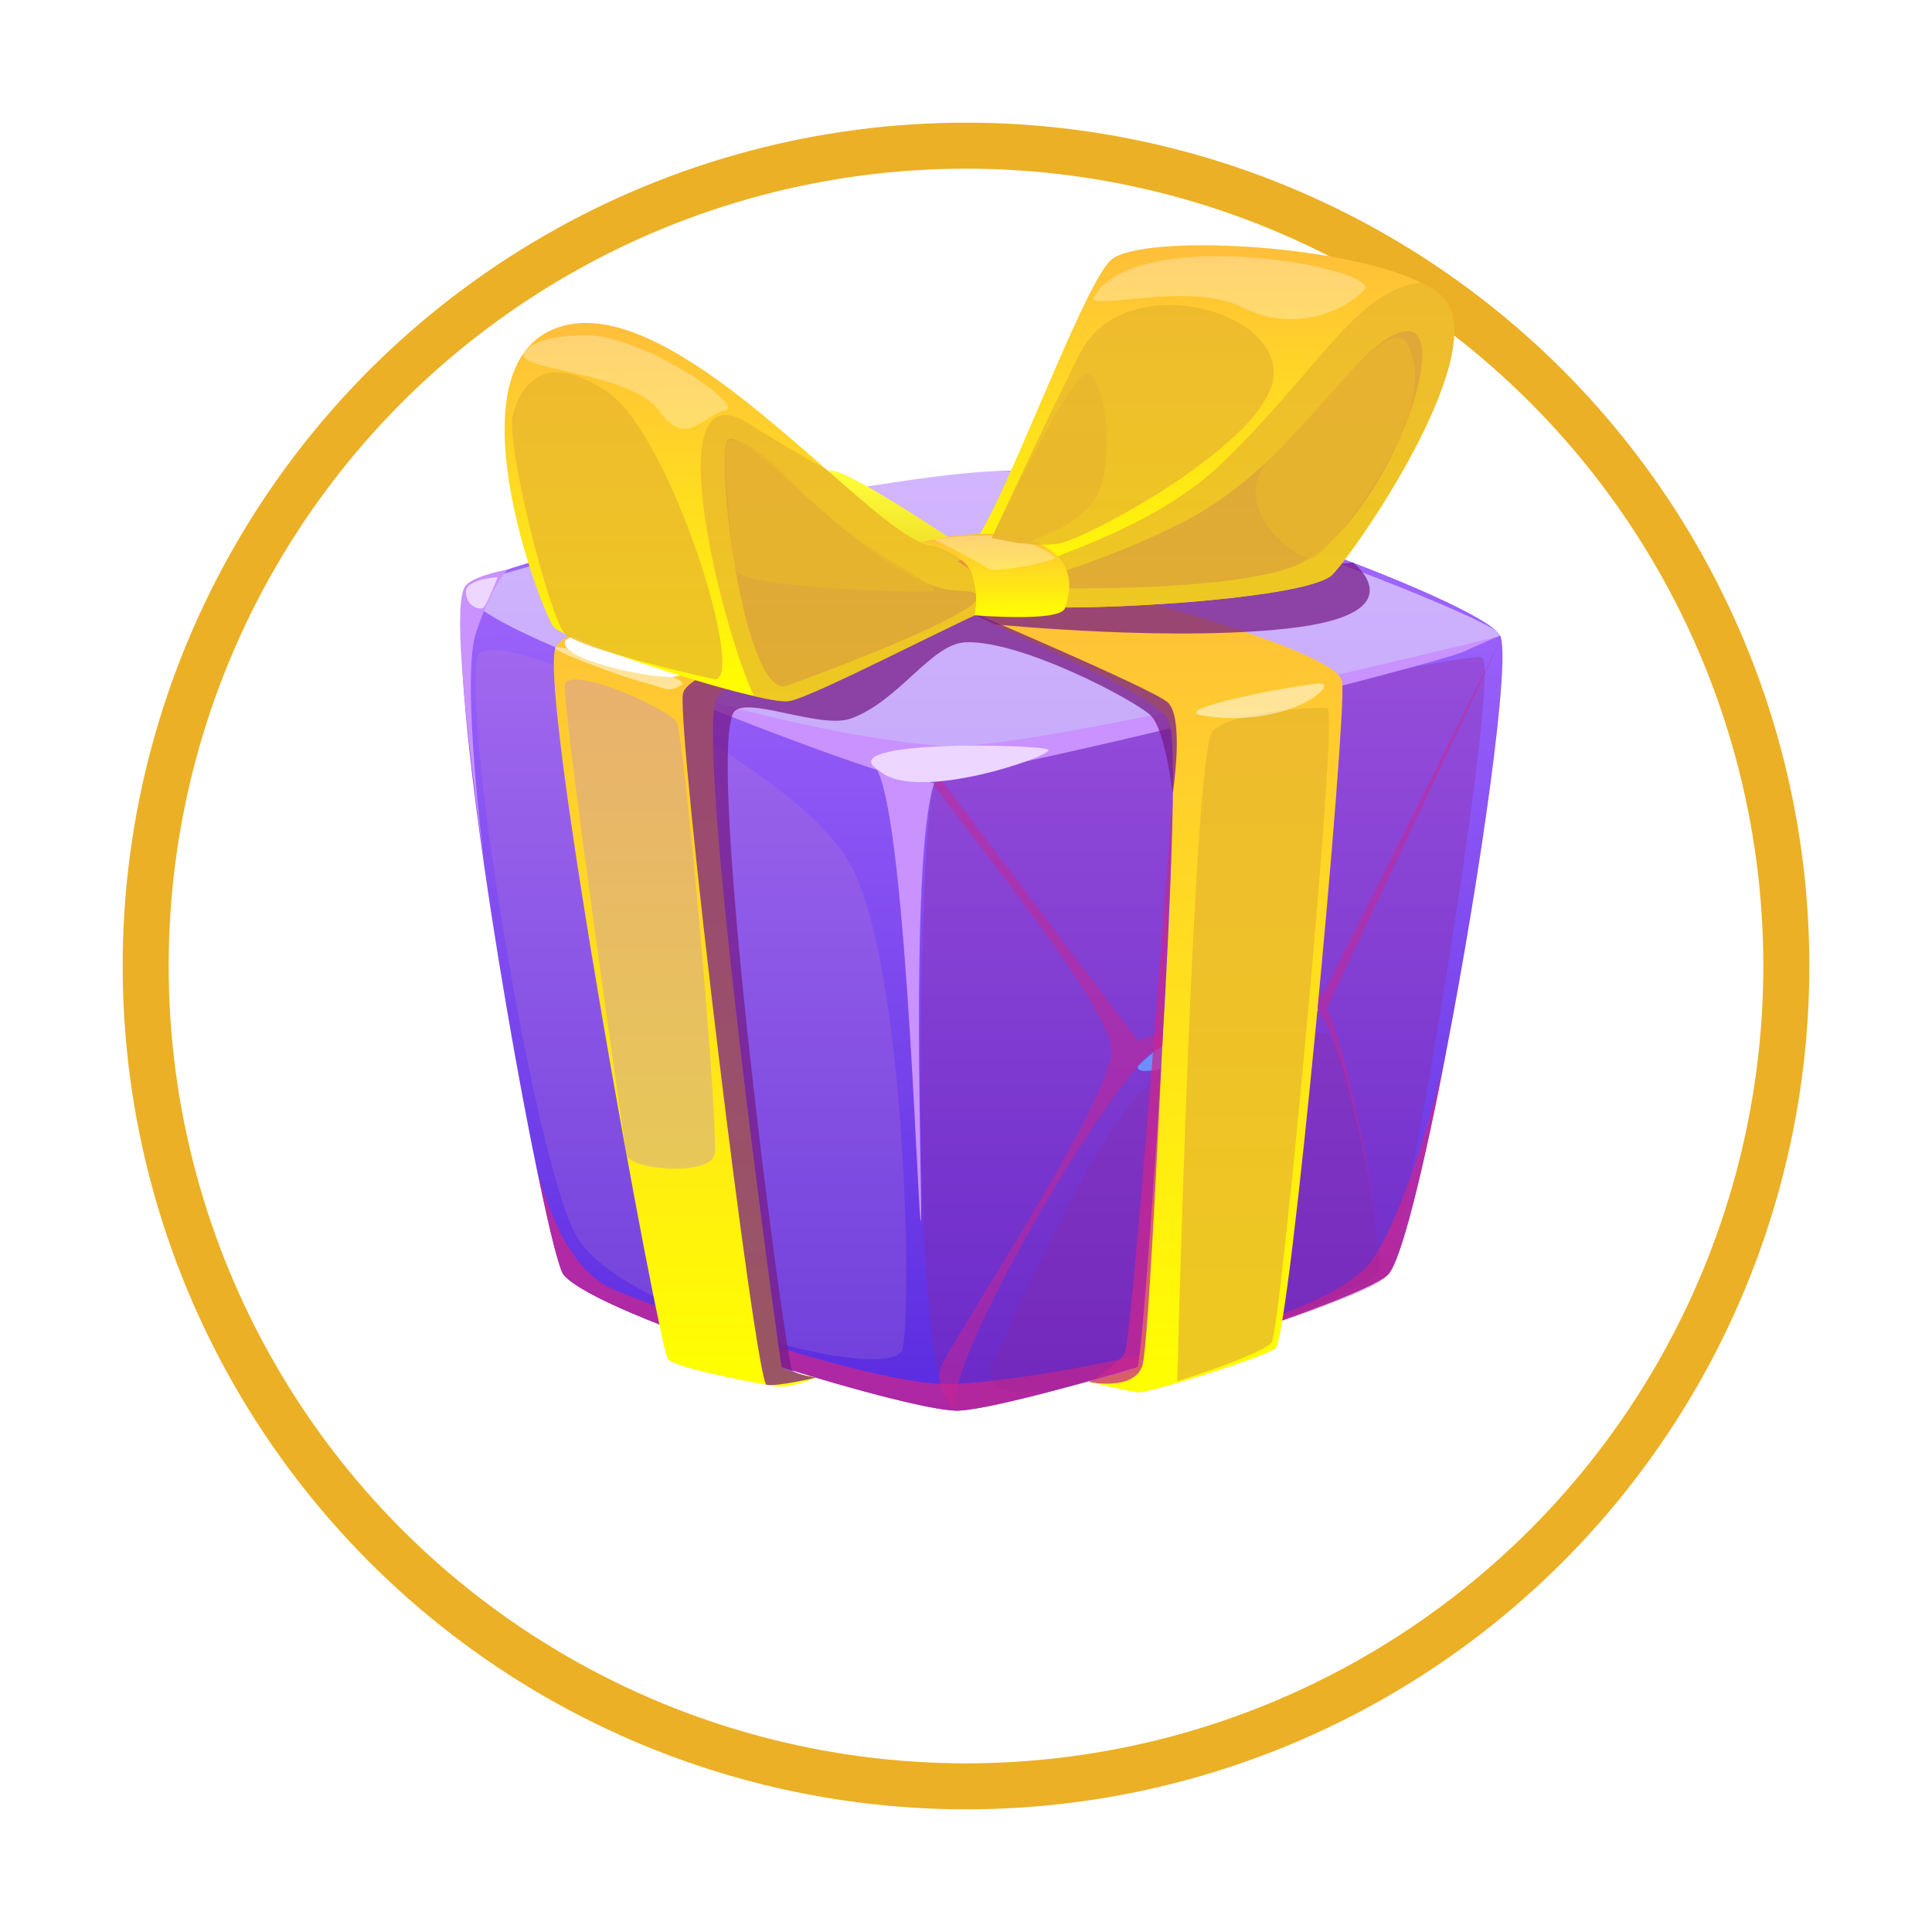 <svg width="50" height="50" viewBox="0 0 63 63" fill="none" xmlns="http://www.w3.org/2000/svg">
<g filter="url(#filter0_d_56_819)">
<circle cx="31.5" cy="27.5" r="27.5" fill="white"/>
<circle cx="31.5" cy="27.5" r="26.75" stroke="#EBB026" stroke-width="1.5"/>
</g>
<path d="M47.169 34.243C46.447 38.01 45.685 41.18 45.251 41.574C44.162 42.565 32.875 46.02 31.184 46C29.494 45.986 19.53 42.925 18.381 41.574C18.241 41.411 17.927 40.169 17.552 38.343C17.546 38.336 17.546 38.336 17.546 38.336C16.283 32.261 14.278 19.737 15.354 19.051C16.757 18.162 28.745 15.413 32.701 15.358C36.664 15.297 48.285 19.601 48.913 20.714C49.294 21.393 48.278 28.5 47.169 34.243Z" fill="url(#paint0_linear_56_819)"/>
<path opacity="0.5" d="M15.367 19.051C13.496 20.062 27.623 24.76 30.463 24.76C33.303 24.76 48.492 21.026 48.92 20.721C49.347 20.416 36.584 15.331 32.441 15.365C28.298 15.399 15.929 18.752 15.367 19.051Z" fill="white"/>
<path opacity="0.3" d="M31.191 46C29.534 45.79 29.982 26.362 30.463 25.547C30.944 24.733 47.643 21.278 48.318 21.434C48.993 21.59 45.846 40.59 45.258 41.567C44.669 42.545 31.953 46.095 31.191 46Z" fill="#912790"/>
<path opacity="0.74" d="M47.169 34.243C46.447 38.004 45.685 41.18 45.251 41.574C44.161 42.565 32.875 46.02 31.184 46C29.494 45.986 19.53 42.925 18.381 41.574C18.241 41.411 17.927 40.169 17.552 38.343C17.672 38.52 18.207 41.099 19.838 41.968C20.533 42.341 28.297 45.185 30.991 45.131C33.69 45.084 43.393 43.264 44.796 41.017C46.173 38.825 47.135 34.419 47.169 34.243Z" fill="#CA2790"/>
<path opacity="0.5" d="M31.191 46C30.576 44.717 36.256 35.112 37.66 34.25C39.063 33.381 42.017 32.356 42.952 32.987C43.888 33.618 45.251 41.581 45.251 41.581C45.251 41.581 43.908 33.809 43.26 32.913L48.919 20.891C48.919 20.891 43.393 31.962 43.159 32.356C42.925 32.75 40.5 32.634 37.112 33.938L30.677 25.398C30.677 25.398 30.523 25.344 30.456 25.554C30.396 25.765 36.23 32.668 36.25 34.25C36.27 35.831 30.904 43.903 30.67 44.615C30.449 45.321 31.191 46 31.191 46Z" fill="#CA2790"/>
<path d="M37.105 34.772C36.904 35.492 42.477 33.415 42.952 32.987C43.433 32.553 38.963 32.763 37.105 34.772Z" fill="#6D8EFF"/>
<path opacity="0.2" d="M32.367 44.452C32.367 44.452 36.083 35.913 37.74 35.173C39.397 34.433 42.672 33.476 43.293 33.72C43.914 33.965 45.164 40.895 44.957 41.499C44.75 42.104 36.624 45.029 34.138 45.348C31.652 45.667 32.367 44.452 32.367 44.452Z" fill="#912790"/>
<path d="M20.633 22.099C20.633 22.099 28.438 25.276 29.841 25.432C31.244 25.588 46.788 21.678 47.743 21.244C48.699 20.809 48.826 20.762 48.826 20.762C48.826 20.762 33.456 24.577 30.656 24.326C25.845 23.898 20.633 22.099 20.633 22.099Z" fill="#C992FF"/>
<path d="M28.404 24.909C29.487 25.106 29.908 39.341 30.021 39.809C30.135 40.284 29.62 28.025 30.462 25.547L28.404 24.909Z" fill="#C992FF"/>
<path d="M28.672 25.133C26.968 24.102 33.978 24.264 34.185 24.448C34.392 24.624 29.881 26.213 28.672 25.133Z" fill="#EDD6FF"/>
<path opacity="0.2" d="M15.561 21.434C15.788 20.049 26.019 24.848 27.776 28.269C29.534 31.684 29.741 42.715 29.433 43.977C29.126 45.24 20.111 42.803 18.768 40.257C17.425 37.712 15.14 24.027 15.561 21.434Z" fill="#C68EC5"/>
<path d="M26.607 44.921C26.607 44.921 25.785 45.281 25.284 45.206C24.776 45.124 22.056 44.629 21.782 44.323C21.509 44.018 17.526 22.445 18.12 21.115C18.715 19.784 29.808 18.162 30.47 18.359C31.131 18.556 32.374 19.268 32.374 19.268C32.374 19.268 24.315 21.875 23.42 22.662C22.524 23.457 25.444 44.412 25.485 44.568C25.518 44.724 26.607 44.921 26.607 44.921Z" fill="url(#paint1_linear_56_819)"/>
<path d="M35.514 45.063C35.514 45.063 36.771 45.362 37.098 45.403C37.426 45.443 41.121 44.296 41.589 43.977C42.056 43.658 43.921 23.457 43.767 22.228C43.614 20.999 32.668 18.359 32.26 18.338C31.852 18.318 30.723 18.556 30.182 18.99C29.634 19.424 37.579 22.35 38.12 23.497C38.669 24.645 37.285 44.439 37.092 44.581C36.911 44.71 35.514 45.063 35.514 45.063Z" fill="url(#paint2_linear_56_819)"/>
<path d="M30.864 19.574C29.641 19.221 22.244 17.13 22.244 17.13L20.052 17.598C20.052 17.598 20.372 16.614 20.626 16.492C20.88 16.377 26.253 15.141 27.229 15.365C28.204 15.582 33.303 19.105 33.303 19.105L30.864 19.574Z" fill="url(#paint3_linear_56_819)"/>
<path d="M43.781 18.223C43.781 18.223 43.774 17.748 43.614 17.463C43.46 17.171 38.749 15.827 38.281 15.786C37.813 15.745 30.463 18.596 30.463 18.596C30.463 18.596 31.672 19.139 32.508 19.262C33.343 19.384 42.451 17.761 42.645 17.761C42.839 17.761 43.781 18.223 43.781 18.223Z" fill="url(#paint4_linear_56_819)"/>
<path opacity="0.74" d="M38.388 45.043C38.388 45.043 38.903 24.482 39.544 23.837C40.186 23.185 42.906 23.043 43.286 23.097C43.667 23.151 41.749 43.366 41.475 43.76C41.208 44.16 38.388 45.043 38.388 45.043Z" fill="#E8B72D"/>
<path opacity="0.74" d="M26.607 44.921C26.607 44.921 25.357 45.219 24.997 45.158C24.636 45.09 22.063 23.796 22.27 22.622C22.477 21.447 31.071 19.696 31.071 19.696C31.071 19.696 37.499 22.418 38.067 22.893C38.635 23.368 38.241 25.873 38.241 25.873C38.241 25.873 38.001 23.81 37.526 23.334C37.052 22.859 33.296 20.863 31.479 20.945C30.369 20.992 29.32 22.859 27.75 23.429C26.747 23.796 24.275 22.649 23.921 23.239C23.012 24.767 25.631 44.541 25.838 44.697C26.066 44.846 26.607 44.921 26.607 44.921Z" fill="#771B87"/>
<path d="M18.434 20.884C18.174 21.515 21.261 22.126 21.936 22.072C22.611 22.017 29.982 19.872 30.162 19.574C30.343 19.275 27.155 18.8 26.179 18.827C25.21 18.854 19.323 20.259 18.434 20.884Z" fill="white"/>
<path opacity="0.74" d="M32.447 20.361C32.447 20.361 38.535 20.965 42.351 20.449C46.166 19.927 44.115 18.338 44.115 18.338L31.452 19.893L32.447 20.361Z" fill="#771B87"/>
<path opacity="0.5" d="M18.12 21.108C17.786 21.149 20.366 22.106 21.027 22.262C21.689 22.418 21.769 22.615 22.217 22.337C22.665 22.058 18.455 21.067 18.12 21.108Z" fill="white"/>
<path opacity="0.5" d="M39.217 23.334C38.007 23.138 42.21 22.35 42.992 22.289C43.774 22.228 42.003 23.789 39.217 23.334Z" fill="white"/>
<path opacity="0.4" d="M18.421 22.35C18.521 21.637 21.789 23.104 22.056 23.538C22.324 23.966 23.46 36.945 23.299 37.651C23.146 38.363 20.519 38.153 20.433 37.651C20.339 37.148 18.328 23.022 18.421 22.35Z" fill="#C68EC5"/>
<path opacity="0.74" d="M35.515 45.063C35.515 45.063 36.444 44.507 36.677 44.133C36.911 43.767 38.254 25.866 38.254 25.866C38.254 25.866 37.546 43.74 37.245 44.554C36.945 45.369 35.515 45.063 35.515 45.063Z" fill="#CA2790"/>
<path d="M33.029 19.581C33.022 19.581 33.016 19.574 33.016 19.574H33.009C32.982 19.567 32.915 19.581 32.802 19.614C32.755 19.628 32.688 19.655 32.621 19.682C31.225 20.253 26.56 22.703 25.752 22.852C25.558 22.893 25.137 22.825 24.582 22.696C22.444 22.214 18.361 20.796 18.06 20.45C17.679 20.015 14.438 11.604 18.414 10.613C20.894 9.996 24.308 12.996 26.934 15.297C28.518 16.689 29.821 17.829 30.463 17.775C30.463 17.775 31.432 18.433 32.18 18.949C32.187 18.949 32.187 18.949 32.187 18.956C32.307 19.038 32.427 19.126 32.534 19.2C32.688 19.302 32.822 19.404 32.908 19.465C32.982 19.526 33.029 19.567 33.029 19.581Z" fill="url(#paint5_linear_56_819)"/>
<path opacity="0.5" d="M25.698 22.35C24.322 22.893 23.413 15.63 23.674 14.462C23.934 13.295 28.478 19.228 31.298 19.268C34.118 19.302 25.999 22.235 25.698 22.35Z" fill="#912790"/>
<path opacity="0.74" d="M33.029 19.268L32.902 19.472L32.875 19.513L32.808 19.621L32.628 19.689C31.231 20.259 26.567 22.71 25.758 22.859C25.565 22.9 25.144 22.832 24.589 22.703C23.587 20.633 21.321 11.829 24.435 13.824C25.197 14.313 26.059 14.815 26.941 15.304C28.525 16.696 29.828 17.836 30.469 17.782C30.469 17.782 30.623 17.476 31.365 17.999C30.93 17.531 31.505 17.979 31.458 17.877C32.087 18.27 32.574 18.63 32.828 18.922C32.942 19.044 33.015 19.16 33.029 19.268Z" fill="#E8B72D"/>
<path d="M43.453 18.732C42.625 19.608 34.038 20.029 32.989 19.696C32.909 19.669 32.828 19.635 32.755 19.594C32.748 19.594 32.748 19.587 32.742 19.587H32.735C32.695 19.567 32.661 19.547 32.621 19.526C32.514 19.458 32.414 19.377 32.314 19.302V19.296C32.214 19.207 32.127 19.112 32.047 19.017C32.047 19.01 32.047 19.01 32.04 19.01C31.679 18.583 31.479 18.101 31.445 18.012C31.439 17.999 31.439 17.999 31.439 17.999C32.207 17.992 35.214 9.378 36.23 8.475C37.192 7.627 43.701 7.932 46.327 9.208C46.614 9.344 46.841 9.487 47.008 9.65C48.779 11.306 44.315 17.829 43.453 18.732Z" fill="url(#paint6_linear_56_819)"/>
<path opacity="0.5" d="M33.002 19.153C33.002 19.153 36.042 18.332 38.595 17.015C42.411 15.046 44.248 10.987 45.846 10.803C47.503 10.613 45.004 17.598 41.963 18.549C39.19 19.411 33.002 19.153 33.002 19.153Z" fill="#912790"/>
<path opacity="0.74" d="M43.453 18.732C42.625 19.608 34.038 20.029 32.989 19.696C32.909 19.669 32.828 19.635 32.755 19.594C32.748 19.594 32.748 19.587 32.742 19.587H32.735C32.715 19.581 32.655 19.594 32.561 19.628L32.441 19.832L32.407 19.696L32.314 19.302V19.296C32.321 19.275 32.321 19.255 32.334 19.241C32.367 19.146 32.454 19.058 32.588 18.97C33.604 18.27 37.439 17.456 39.912 15.046C43.133 11.896 44.195 9.514 46.334 9.202C46.621 9.337 46.848 9.48 47.015 9.643C48.779 11.306 44.316 17.829 43.453 18.732Z" fill="#E8B72D"/>
<path d="M30.021 17.68C30.021 17.68 32.394 17.062 33.79 17.68C35.194 18.298 34.88 19.363 34.726 19.832C34.572 20.3 31.772 20.062 31.772 20.062C31.772 20.062 31.939 19.52 31.705 18.746C31.472 17.979 30.021 17.68 30.021 17.68Z" fill="url(#paint7_linear_56_819)"/>
<path opacity="0.3" d="M30.463 17.585C30.463 17.585 31.98 18.352 32.214 18.535C32.448 18.712 34.339 18.298 34.392 18.203C34.446 18.108 33.376 17.47 32.367 17.463C31.358 17.449 30.463 17.585 30.463 17.585Z" fill="white"/>
<path opacity="0.74" d="M32.34 17.544C32.34 17.544 33.911 14.123 35.2 11.55C36.597 8.76 41.636 10.016 41.535 12.222C41.435 14.354 35.434 17.585 34.519 17.727C33.63 17.87 32.34 17.544 32.34 17.544Z" fill="#E8B72D"/>
<path opacity="0.74" d="M23.313 22.153C24.348 22.153 21.856 14.136 19.784 12.765C17.706 11.394 16.978 12.596 16.724 13.526C16.47 14.456 17.927 20.144 18.415 20.66C18.909 21.189 23.313 22.153 23.313 22.153Z" fill="#E8B72D"/>
<path opacity="0.74" d="M33.296 17.721C33.296 17.721 34.833 17.381 35.635 16.383C36.463 15.345 36.016 12.073 35.414 12.195C34.819 12.317 32.34 17.544 32.34 17.544L33.296 17.721Z" fill="#E8B72D"/>
<path opacity="0.3" d="M17.085 11.503C16.771 12.086 20.593 12.127 21.488 13.39C22.384 14.652 22.912 13.526 23.633 13.39C24.355 13.254 21.007 10.98 19.196 10.939C17.385 10.899 17.085 11.503 17.085 11.503Z" fill="white"/>
<path opacity="0.3" d="M35.669 9.677C35.368 10.179 38.782 9.154 40.48 10.009C42.231 10.885 43.821 10.138 44.483 9.466C45.164 8.774 37.125 7.253 35.669 9.677Z" fill="white"/>
<path opacity="0.74" d="M41.455 14.917C39.892 16.533 42.371 18.332 42.812 18.209C43.26 18.08 46.48 14.157 46.12 11.93C45.759 9.656 44.329 11.957 41.455 14.917Z" fill="#E8B72D"/>
<path opacity="0.74" d="M23.988 18.576C24.121 19.194 30.082 19.35 30.463 19.268C30.837 19.18 27.857 17.863 26.146 16.044C24.435 14.225 23.827 14.198 23.68 14.462C23.526 14.727 23.887 18.108 23.988 18.576Z" fill="#E8B72D"/>
<path d="M15.808 28.283C15.808 28.283 15.026 22.18 15.514 20.66C16.002 19.139 16.55 18.576 16.55 18.576C16.55 18.576 15.521 18.746 15.2 19.078C14.873 19.418 14.873 21.413 15.808 28.283Z" fill="#C992FF"/>
<path d="M15.193 19.323C15.22 19.811 15.675 19.906 15.775 19.805C15.875 19.703 16.236 18.82 16.236 18.82C16.236 18.82 15.167 18.875 15.193 19.323Z" fill="#EDD6FF"/>
<defs>
<filter id="filter0_d_56_819" x="0" y="0" width="63" height="63" filterUnits="userSpaceOnUse" color-interpolation-filters="sRGB">
<feFlood flood-opacity="0" result="BackgroundImageFix"/>
<feColorMatrix in="SourceAlpha" type="matrix" values="0 0 0 0 0 0 0 0 0 0 0 0 0 0 0 0 0 0 127 0" result="hardAlpha"/>
<feOffset dy="4"/>
<feGaussianBlur stdDeviation="2"/>
<feComposite in2="hardAlpha" operator="out"/>
<feColorMatrix type="matrix" values="0 0 0 0 0 0 0 0 0 0 0 0 0 0 0 0 0 0 0.25 0"/>
<feBlend mode="normal" in2="BackgroundImageFix" result="effect1_dropShadow_56_819"/>
<feBlend mode="normal" in="SourceGraphic" in2="effect1_dropShadow_56_819" result="shape"/>
</filter>
<linearGradient id="paint0_linear_56_819" x1="32.027" y1="45.998" x2="32.027" y2="15.359" gradientUnits="userSpaceOnUse">
<stop stop-color="#5A2BE0"/>
<stop offset="1" stop-color="#A66BFF"/>
</linearGradient>
<linearGradient id="paint1_linear_56_819" x1="25.212" y1="45.212" x2="25.212" y2="18.337" gradientUnits="userSpaceOnUse">
<stop stop-color="#FFFF00"/>
<stop offset="1" stop-color="#FFBE3B"/>
</linearGradient>
<linearGradient id="paint2_linear_56_819" x1="36.972" y1="45.4" x2="36.972" y2="18.336" gradientUnits="userSpaceOnUse">
<stop stop-color="#FFFF00"/>
<stop offset="1" stop-color="#FFBE3B"/>
</linearGradient>
<linearGradient id="paint3_linear_56_819" x1="26.681" y1="19.575" x2="26.681" y2="15.34" gradientUnits="userSpaceOnUse">
<stop stop-color="#E8CD1D"/>
<stop offset="1" stop-color="#FFFF3B"/>
</linearGradient>
<linearGradient id="paint4_linear_56_819" x1="37.124" y1="19.265" x2="37.124" y2="15.784" gradientUnits="userSpaceOnUse">
<stop stop-color="#E82E86"/>
<stop offset="1" stop-color="#FF003B"/>
</linearGradient>
<linearGradient id="paint5_linear_56_819" x1="24.743" y1="22.866" x2="24.743" y2="10.532" gradientUnits="userSpaceOnUse">
<stop stop-color="#FFFF00"/>
<stop offset="1" stop-color="#FFBE3B"/>
</linearGradient>
<linearGradient id="paint6_linear_56_819" x1="39.438" y1="19.809" x2="39.438" y2="8" gradientUnits="userSpaceOnUse">
<stop stop-color="#FFFF00"/>
<stop offset="1" stop-color="#FFBE3B"/>
</linearGradient>
<linearGradient id="paint7_linear_56_819" x1="32.448" y1="20.125" x2="32.448" y2="17.404" gradientUnits="userSpaceOnUse">
<stop stop-color="#FFFF00"/>
<stop offset="1" stop-color="#FFBE3B"/>
</linearGradient>
</defs>
</svg>
